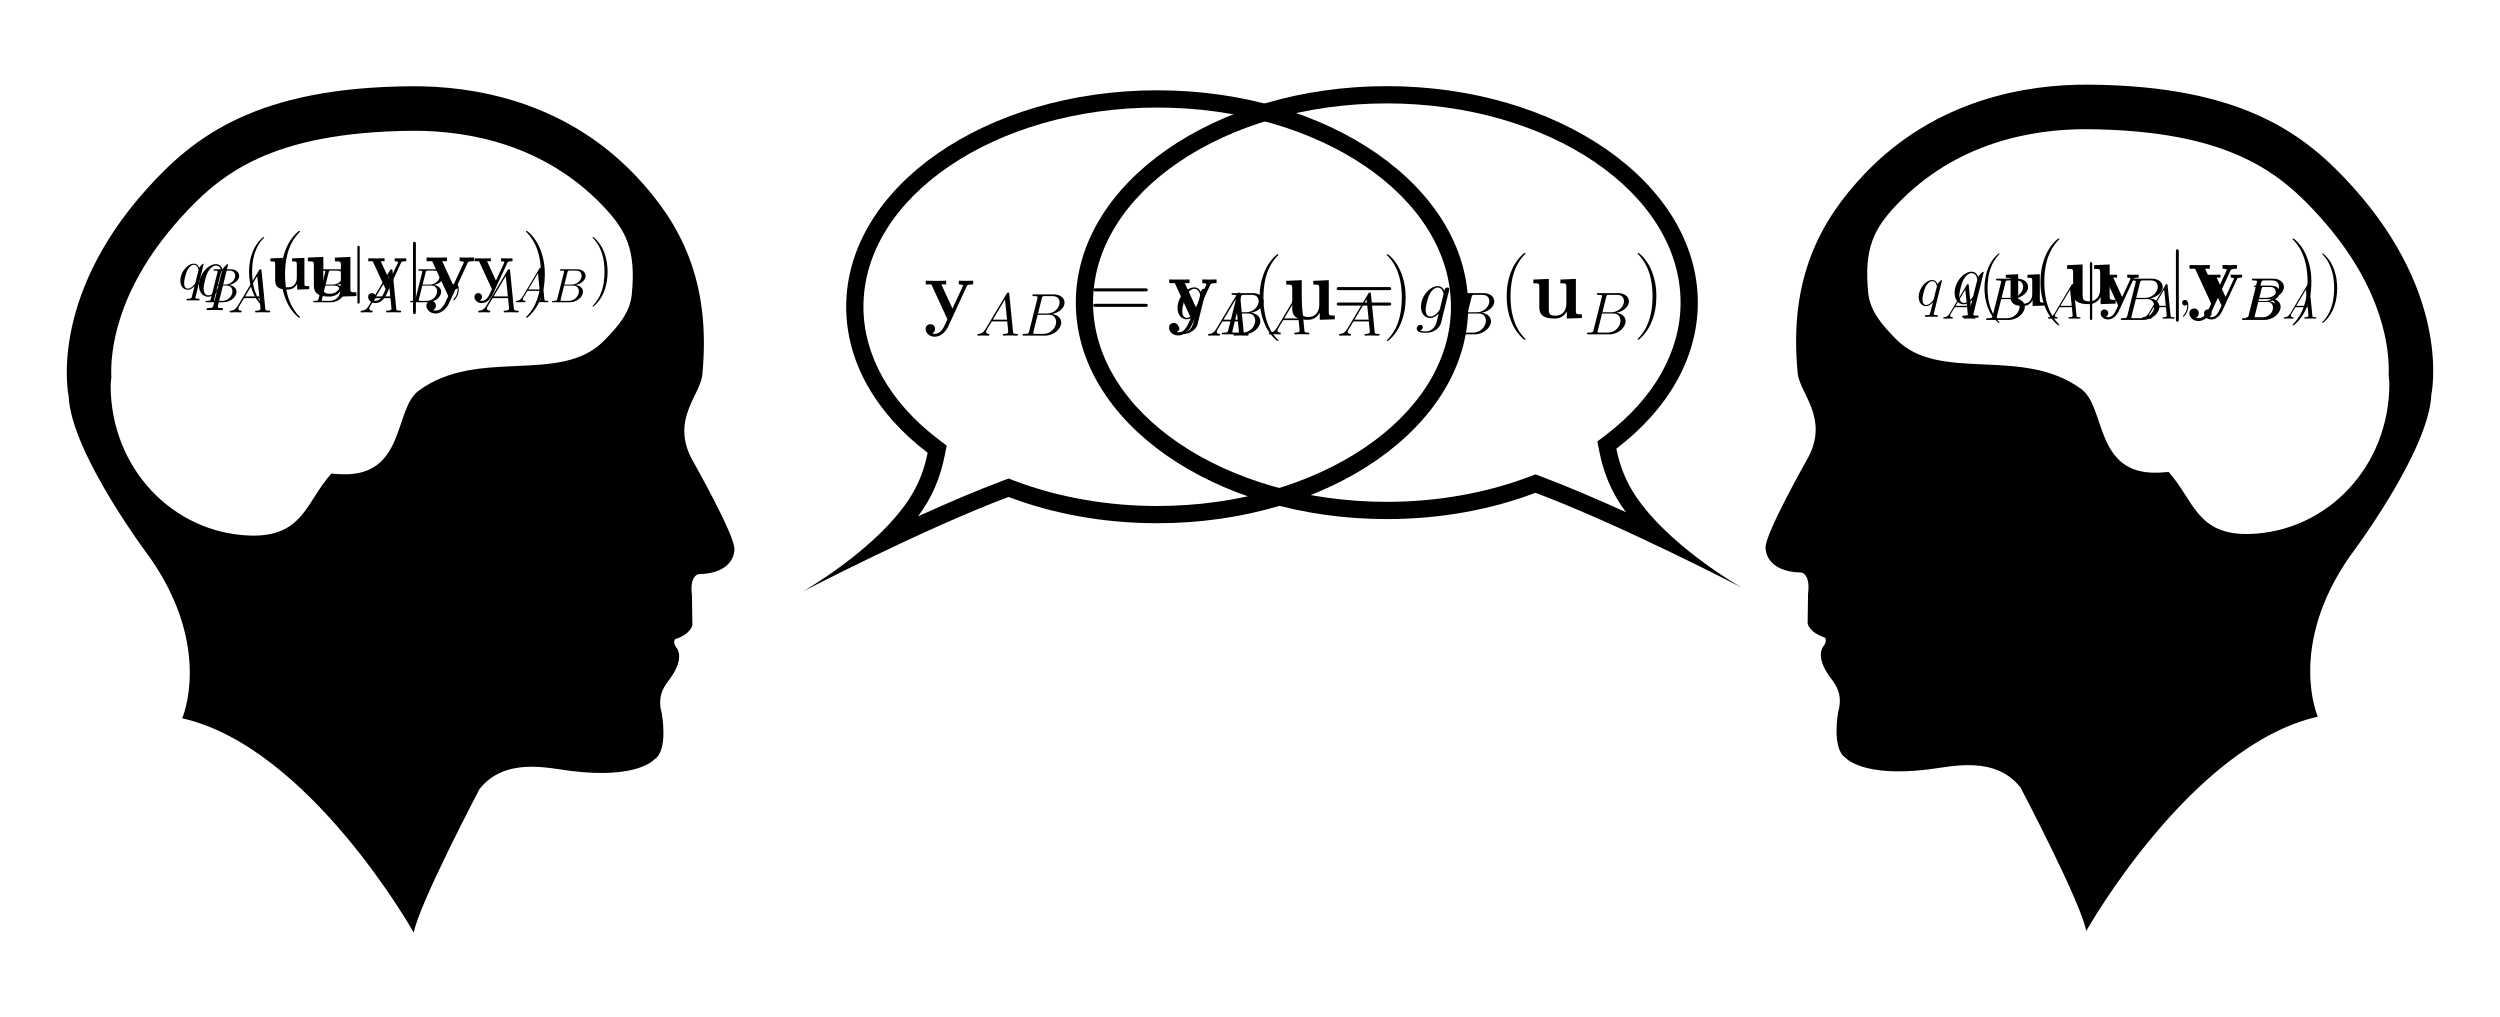 <?xml version="1.0" encoding="UTF-8" standalone="no"?>
<svg
   xmlns:dc="http://purl.org/dc/elements/1.1/"
   xmlns:cc="http://creativecommons.org/ns#"
   xmlns:rdf="http://www.w3.org/1999/02/22-rdf-syntax-ns#"
   xmlns:svg="http://www.w3.org/2000/svg"
   xmlns="http://www.w3.org/2000/svg"
   xmlns:xlink="http://www.w3.org/1999/xlink"
   xmlns:sodipodi="http://sodipodi.sourceforge.net/DTD/sodipodi-0.dtd"
   xmlns:inkscape="http://www.inkscape.org/namespaces/inkscape"
   width="854.982pt"
   height="347.906pt"
   viewBox="0 0 854.982 347.906"
   version="1.1"
   id="svg2"
   inkscape:version="0.91 r13725"
   sodipodi:docname="anne_bob.svg">
  <sodipodi:namedview
     pagecolor="#000000"
     bordercolor="#666666"
     borderopacity="1"
     objecttolerance="10"
     gridtolerance="10"
     guidetolerance="10"
     inkscape:pageopacity="0"
     inkscape:pageshadow="2"
     inkscape:window-width="1006"
     inkscape:window-height="680"
     id="namedview341"
     showgrid="false"
     fit-margin-top="0"
     fit-margin-left="0"
     fit-margin-right="0"
     fit-margin-bottom="0"
     inkscape:zoom="0.53018069"
     inkscape:cx="185.65762"
     inkscape:cy="261.36618"
     inkscape:window-x="502"
     inkscape:window-y="59"
     inkscape:window-maximized="0"
     inkscape:current-layer="svg2" />
  <defs
     id="defs4">
    <g
       id="g6">
      <symbol
         overflow="visible"
         id="glyph0-0"
         style="overflow:visible">
        <path
           style="stroke:none"
           d=""
           id="path9"
           inkscape:connector-curvature="0" />
      </symbol>
      <symbol
         overflow="visible"
         id="glyph0-1"
         style="overflow:visible">
        <path
           style="stroke:none"
           d="m 10.922,-10.688 c 0,-0.109 -0.094,-0.219 -0.219,-0.219 -0.203,0 -1.156,0.891 -1.641,1.766 -0.438,-1.125 -1.203,-1.781 -2.266,-1.781 -2.812,0 -5.828,3.609 -5.828,7.281 0,2.453 1.438,3.891 3.125,3.891 1.312,0 2.406,-1 2.922,-1.562 L 7.031,-1.281 6.094,2.422 5.875,3.328 C 5.656,4.062 5.281,4.062 4.109,4.094 c -0.266,0 -0.516,0 -0.516,0.469 0,0.172 0.141,0.25 0.328,0.25 0.344,0 0.781,-0.047 1.141,-0.047 l 2.516,0 c 0.375,0 0.797,0.047 1.172,0.047 0.141,0 0.438,0 0.438,-0.469 0,-0.25 -0.188,-0.25 -0.562,-0.25 -1.172,0 -1.234,-0.172 -1.234,-0.375 0,-0.125 0.016,-0.156 0.094,-0.469 z M 7.438,-2.953 C 7.312,-2.531 7.312,-2.484 6.969,-2 c -0.547,0.688 -1.641,1.75 -2.812,1.75 -1.016,0 -1.578,-0.922 -1.578,-2.375 0,-1.359 0.766,-4.141 1.234,-5.188 0.844,-1.734 2.016,-2.625 2.984,-2.625 1.625,0 1.953,2.031 1.953,2.234 0,0.031 -0.078,0.344 -0.094,0.391 z m 0,0"
           id="path12"
           inkscape:connector-curvature="0" />
      </symbol>
      <symbol
         overflow="visible"
         id="glyph0-2"
         style="overflow:visible">
        <path
           style="stroke:none"
           d="m 4.828,0.094 c 0,-1.438 -0.469,-2.5 -1.484,-2.5 -0.797,0 -1.188,0.641 -1.188,1.188 C 2.156,-0.672 2.531,0 3.375,0 3.688,0 3.969,-0.094 4.188,-0.328 4.234,-0.375 4.266,-0.375 4.281,-0.375 c 0.062,0 0.062,0.344 0.062,0.469 0,0.828 -0.156,2.438 -1.594,4.047 C 2.484,4.438 2.484,4.484 2.484,4.531 c 0,0.125 0.125,0.25 0.234,0.25 0.203,0 2.109,-1.828 2.109,-4.688 z m 0,0"
           id="path15"
           inkscape:connector-curvature="0" />
      </symbol>
      <symbol
         overflow="visible"
         id="glyph0-3"
         style="overflow:visible">
        <path
           style="stroke:none"
           d="M 8.375,-3.141 C 8.281,-2.75 8.234,-2.656 7.906,-2.281 6.891,-0.969 5.844,-0.5 5.078,-0.5 4.266,-0.5 3.5,-1.141 3.5,-2.844 3.5,-4.156 4.234,-6.938 4.781,-8.047 5.5,-9.438 6.609,-10.438 7.656,-10.438 c 1.641,0 1.953,2.031 1.953,2.188 l -0.062,0.344 z m 1.531,-6.156 c -0.312,-0.719 -1.016,-1.625 -2.25,-1.625 -2.703,0 -5.766,3.391 -5.766,7.078 C 1.891,-1.266 3.438,0 5.031,0 6.344,0 7.516,-1.047 7.953,-1.531 L 7.406,0.688 C 7.062,2.062 6.906,2.672 6.016,3.547 5,4.562 4.062,4.562 3.516,4.562 2.781,4.562 2.156,4.516 1.531,4.312 c 0.797,-0.219 1,-0.922 1,-1.188 0,-0.406 -0.297,-0.797 -0.844,-0.797 -0.594,0 -1.234,0.5 -1.234,1.312 C 0.453,4.656 1.469,5.062 3.562,5.062 6.766,5.062 8.422,3 8.75,1.656 L 11.5,-9.438 c 0.078,-0.297 0.078,-0.344 0.078,-0.406 0,-0.344 -0.281,-0.609 -0.656,-0.609 -0.594,0 -0.938,0.484 -1.016,1.156 z m 0,0"
           id="path18"
           inkscape:connector-curvature="0" />
      </symbol>
      <symbol
         overflow="visible"
         id="glyph1-0"
         style="overflow:visible">
        <path
           style="stroke:none"
           d=""
           id="path21"
           inkscape:connector-curvature="0" />
      </symbol>
      <symbol
         overflow="visible"
         id="glyph1-1"
         style="overflow:visible">
        <path
           style="stroke:none"
           d="M 3.516,-2.297 C 2.781,-1.078 2.094,-0.656 1.094,-0.594 0.875,-0.578 0.703,-0.578 0.703,-0.203 0.703,-0.078 0.812,0 0.953,0 1.328,0 2.25,-0.047 2.625,-0.047 3.219,-0.047 3.891,0 4.469,0 c 0.109,0 0.359,0 0.359,-0.391 0,-0.188 -0.156,-0.203 -0.281,-0.203 -0.484,-0.047 -0.875,-0.219 -0.875,-0.703 0,-0.297 0.125,-0.516 0.391,-0.969 L 5.641,-4.875 l 5.266,0 c 0.016,0.188 0.016,0.344 0.047,0.531 0.062,0.547 0.297,2.688 0.297,3.078 0,0.625 -1.047,0.672 -1.375,0.672 -0.234,0 -0.453,0 -0.453,0.359 C 9.422,0 9.609,0 9.734,0 10.078,0 10.5,-0.047 10.844,-0.047 l 1.172,0 C 13.281,-0.047 14.188,0 14.219,0 c 0.141,0 0.359,0 0.359,-0.391 0,-0.203 -0.188,-0.203 -0.484,-0.203 -1.141,0 -1.156,-0.188 -1.219,-0.812 L 11.609,-14.297 C 11.562,-14.703 11.484,-14.75 11.25,-14.75 c -0.203,0 -0.328,0.047 -0.516,0.359 z m 2.469,-3.172 4.156,-6.953 0.703,6.953 z m 0,0"
           id="path24"
           inkscape:connector-curvature="0" />
      </symbol>
      <symbol
         overflow="visible"
         id="glyph1-2"
         style="overflow:visible">
        <path
           style="stroke:none"
           d="m 7.562,-12.703 c 0.188,-0.766 0.266,-0.812 1.078,-0.812 l 2.672,0 c 2.344,0 2.344,1.984 2.344,2.172 0,1.672 -1.672,3.797 -4.406,3.797 l -2.969,0 z M 11.047,-7.375 c 2.25,-0.406 4.297,-1.984 4.297,-3.875 0,-1.625 -1.422,-2.859 -3.75,-2.859 l -6.641,0 c -0.391,0 -0.578,0 -0.578,0.391 0,0.203 0.188,0.203 0.5,0.203 1.266,0 1.266,0.172 1.266,0.406 0,0.031 0,0.156 -0.094,0.469 L 3.266,-1.531 c -0.188,0.719 -0.234,0.938 -1.672,0.938 -0.391,0 -0.609,0 -0.609,0.359 C 0.984,0 1.109,0 1.531,0 l 7.078,0 c 3.172,0 5.609,-2.391 5.609,-4.484 0,-1.688 -1.5,-2.719 -3.172,-2.891 z M 8.125,-0.594 l -2.797,0 c -0.281,0 -0.328,0 -0.453,-0.031 -0.234,-0.016 -0.25,-0.062 -0.25,-0.219 0,-0.141 0.047,-0.266 0.078,-0.453 L 6.156,-7.125 l 3.875,0 c 2.438,0 2.438,2.266 2.438,2.438 0,1.984 -1.797,4.094 -4.344,4.094 z m 0,0"
           id="path27"
           inkscape:connector-curvature="0" />
      </symbol>
      <symbol
         overflow="visible"
         id="glyph2-0"
         style="overflow:visible">
        <path
           style="stroke:none"
           d=""
           id="path30"
           inkscape:connector-curvature="0" />
      </symbol>
      <symbol
         overflow="visible"
         id="glyph2-1"
         style="overflow:visible">
        <path
           style="stroke:none"
           d="m 9.109,7.266 c 0,-0.031 0,-0.094 -0.094,-0.188 C 7.641,5.688 3.984,1.875 3.984,-7.406 c 0,-9.281 3.609,-13.062 5.062,-14.547 0,-0.031 0.062,-0.094 0.062,-0.188 0,-0.078 -0.094,-0.141 -0.219,-0.141 -0.328,0 -2.844,2.203 -4.312,5.469 -1.484,3.312 -1.906,6.516 -1.906,9.375 0,2.141 0.219,5.766 2,9.609 1.422,3.094 3.859,5.266 4.219,5.266 0.156,0 0.219,-0.062 0.219,-0.172 z m 0,0"
           id="path33"
           inkscape:connector-curvature="0" />
      </symbol>
      <symbol
         overflow="visible"
         id="glyph2-2"
         style="overflow:visible">
        <path
           style="stroke:none"
           d="m 7.828,-7.406 c 0,-2.141 -0.219,-5.766 -2,-9.609 -1.422,-3.094 -3.859,-5.266 -4.219,-5.266 -0.094,0 -0.219,0.031 -0.219,0.172 0,0.062 0.031,0.094 0.062,0.156 1.438,1.484 5.062,5.266 5.062,14.516 0,9.281 -3.594,13.062 -5.062,14.547 -0.031,0.062 -0.062,0.094 -0.062,0.156 0,0.141 0.125,0.172 0.219,0.172 0.328,0 2.859,-2.203 4.312,-5.469 1.484,-3.312 1.906,-6.516 1.906,-9.375 z m 0,0"
           id="path36"
           inkscape:connector-curvature="0" />
      </symbol>
      <symbol
         overflow="visible"
         id="glyph2-3"
         style="overflow:visible">
        <path
           style="stroke:none"
           d="m 19.125,-9.547 c 0.453,0 0.891,0 0.891,-0.516 0,-0.531 -0.5,-0.531 -1,-0.531 l -16.641,0 c -0.5,0 -1,0 -1,0.531 0,0.516 0.438,0.516 0.891,0.516 z M 19.016,-4.25 c 0.5,0 1,0 1,-0.547 0,-0.5 -0.438,-0.5 -0.891,-0.5 l -16.859,0 c -0.453,0 -0.891,0 -0.891,0.5 0,0.547 0.5,0.547 1,0.547 z m 0,0"
           id="path39"
           inkscape:connector-curvature="0" />
      </symbol>
      <symbol
         overflow="visible"
         id="glyph3-0"
         style="overflow:visible">
        <path
           style="stroke:none"
           d=""
           id="path42"
           inkscape:connector-curvature="0" />
      </symbol>
      <symbol
         overflow="visible"
         id="glyph3-1"
         style="overflow:visible">
        <path
           style="stroke:none"
           d="m 10.5,-13.156 0,1.281 c 1.844,0 2.047,0 2.047,1.172 l 0,5.828 c 0,2.25 -1.328,4.078 -3.656,4.078 -2.234,0 -2.344,-0.75 -2.344,-2.391 l 0,-10.203 -5.297,0.234 0,1.281 c 1.844,0 2.047,0 2.047,1.172 l 0,7.047 c 0,2.969 2,3.828 5.188,3.828 0.703,0 2.906,0 4.188,-2.406 l 0.031,0 0,2.406 L 17.844,0 l 0,-1.281 c -1.844,0 -2.047,0 -2.047,-1.156 l 0,-10.953 z m 0,0"
           id="path45"
           inkscape:connector-curvature="0" />
      </symbol>
      <symbol
         overflow="visible"
         id="glyph3-2"
         style="overflow:visible">
        <path
           style="stroke:none"
           d="m 14.719,-11.281 c 0.188,-0.406 0.312,-0.656 2.203,-0.656 l 0,-1.266 c -1,0.047 -1.125,0.047 -2.344,0.047 -0.797,0 -0.859,0 -2.562,-0.047 l 0,1.266 c 0.031,0 1.438,0 1.438,0.391 0,0.094 -0.094,0.266 -0.125,0.359 l -3.484,7.5 -3.797,-8.25 1.625,0 0,-1.266 c -0.703,0.047 -2.734,0.047 -3.562,0.047 -0.859,0 -2.625,0 -3.391,-0.047 l 0,1.266 1.906,0 L 8.125,0 C 7.969,0.359 7.562,1.219 7.406,1.578 6.781,2.922 5.828,4.969 3.75,4.969 c -0.125,0 -0.484,0 -0.812,-0.172 C 3,4.766 3.891,4.406 3.891,3.266 c 0,-0.969 -0.703,-1.594 -1.594,-1.594 -0.922,0 -1.641,0.625 -1.641,1.625 0,1.406 1.312,2.656 3.094,2.656 2.438,0 4.047,-2.203 4.641,-3.516 z m 0,0"
           id="path48"
           inkscape:connector-curvature="0" />
      </symbol>
      <symbol
         overflow="visible"
         id="glyph4-0"
         style="overflow:visible">
        <path
           style="stroke:none"
           d=""
           id="path51"
           inkscape:connector-curvature="0" />
      </symbol>
      <symbol
         overflow="visible"
         id="glyph4-1"
         style="overflow:visible">
        <path
           style="stroke:none"
           d="m 3.938,-17.688 c 0,-0.453 0,-0.891 -0.5,-0.891 -0.484,0 -0.484,0.438 -0.484,0.891 l 0,22.984 c 0,0.453 0,0.891 0.484,0.891 0.5,0 0.5,-0.438 0.5,-0.891 z m 0,0"
           id="path54"
           inkscape:connector-curvature="0" />
      </symbol>
    </g>
    <clipPath
       id="clip1">
      <path
         d="m 264,326 8,0 0,30.105 -8,0 z m 0,0"
         id="path57"
         inkscape:connector-curvature="0" />
    </clipPath>
    <clipPath
       id="clip2">
      <path
         d="m 309,326 7,0 0,30.105 -7,0 z m 0,0"
         id="path60"
         inkscape:connector-curvature="0" />
    </clipPath>
    <filter
       style="color-interpolation-filters:sRGB"
       inkscape:label="Invert"
       id="filter4267">
      <feColorMatrix
         type="hueRotate"
         values="180"
         result="color1"
         id="feColorMatrix4269" />
      <feColorMatrix
         values="-1 0 0 0 1 0 -1 0 0 1 0 0 -1 0 1 -0.21 -0.72 -0.07 2 0 "
         result="color2"
         id="feColorMatrix4271" />
    </filter>
    <filter
       style="color-interpolation-filters:sRGB"
       inkscape:label="Invert"
       id="filter4273">
      <feColorMatrix
         type="hueRotate"
         values="180"
         result="color1"
         id="feColorMatrix4275" />
      <feColorMatrix
         values="-1 0 0 0 1 0 -1 0 0 1 0 0 -1 0 1 -0.21 -0.72 -0.07 2 0 "
         result="color2"
         id="feColorMatrix4277" />
    </filter>
    <filter
       style="color-interpolation-filters:sRGB"
       inkscape:label="Invert"
       id="filter4279">
      <feColorMatrix
         type="hueRotate"
         values="180"
         result="color1"
         id="feColorMatrix4281" />
      <feColorMatrix
         values="-1 0 0 0 1 0 -1 0 0 1 0 0 -1 0 1 -0.21 -0.72 -0.07 2 0 "
         result="color2"
         id="feColorMatrix4283" />
    </filter>
    <filter
       style="color-interpolation-filters:sRGB"
       inkscape:label="Invert"
       id="filter4285">
      <feColorMatrix
         type="hueRotate"
         values="180"
         result="color1"
         id="feColorMatrix4287" />
      <feColorMatrix
         values="-1 0 0 0 1 0 -1 0 0 1 0 0 -1 0 1 -0.21 -0.72 -0.07 2 0 "
         result="color2"
         id="feColorMatrix4289" />
    </filter>
    <filter
       style="color-interpolation-filters:sRGB"
       inkscape:label="Invert"
       id="filter4291">
      <feColorMatrix
         type="hueRotate"
         values="180"
         result="color1"
         id="feColorMatrix4293" />
      <feColorMatrix
         values="-1 0 0 0 1 0 -1 0 0 1 0 0 -1 0 1 -0.21 -0.72 -0.07 2 0 "
         result="color2"
         id="feColorMatrix4295" />
    </filter>
    <filter
       style="color-interpolation-filters:sRGB"
       inkscape:label="Invert"
       id="filter4297">
      <feColorMatrix
         type="hueRotate"
         values="180"
         result="color1"
         id="feColorMatrix4299" />
      <feColorMatrix
         values="-1 0 0 0 1 0 -1 0 0 1 0 0 -1 0 1 -0.21 -0.72 -0.07 2 0 "
         result="color2"
         id="feColorMatrix4301" />
    </filter>
    <filter
       style="color-interpolation-filters:sRGB"
       inkscape:label="Invert"
       id="filter4303">
      <feColorMatrix
         type="hueRotate"
         values="180"
         result="color1"
         id="feColorMatrix4305" />
      <feColorMatrix
         values="-1 0 0 0 1 0 -1 0 0 1 0 0 -1 0 1 -0.21 -0.72 -0.07 2 0 "
         result="color2"
         id="feColorMatrix4307" />
    </filter>
    <filter
       style="color-interpolation-filters:sRGB"
       inkscape:label="Invert"
       id="filter4309">
      <feColorMatrix
         type="hueRotate"
         values="180"
         result="color1"
         id="feColorMatrix4311" />
      <feColorMatrix
         values="-1 0 0 0 1 0 -1 0 0 1 0 0 -1 0 1 -0.21 -0.72 -0.07 2 0 "
         result="color2"
         id="feColorMatrix4313" />
    </filter>
    <filter
       style="color-interpolation-filters:sRGB"
       inkscape:label="Invert"
       id="filter4315">
      <feColorMatrix
         type="hueRotate"
         values="180"
         result="color1"
         id="feColorMatrix4317" />
      <feColorMatrix
         values="-1 0 0 0 1 0 -1 0 0 1 0 0 -1 0 1 -0.21 -0.72 -0.07 2 0 "
         result="color2"
         id="feColorMatrix4319" />
    </filter>
    <filter
       style="color-interpolation-filters:sRGB"
       inkscape:label="Invert"
       id="filter4321">
      <feColorMatrix
         type="hueRotate"
         values="180"
         result="color1"
         id="feColorMatrix4323" />
      <feColorMatrix
         values="-1 0 0 0 1 0 -1 0 0 1 0 0 -1 0 1 -0.21 -0.72 -0.07 2 0 "
         result="color2"
         id="feColorMatrix4325" />
    </filter>
  </defs>
  <g
     id="uagya"
     transform="translate(45.324,-1.517)"
     style="filter:url(#filter4267)">
    <g
       transform="translate(-150.892,67.901)"
       style="fill:#000000;fill-opacity:1"
       id="g63">
      <use
         xlink:href="#glyph0-1"
         x="172.641"
         y="34.87"
         id="use65"
         width="100%"
         height="100%" />
    </g>
    <g
       transform="translate(-150.892,67.901)"
       style="fill:#000000;fill-opacity:1"
       id="g67">
      <use
         xlink:href="#glyph1-1"
         x="183.402"
         y="40.451"
         id="use69"
         width="100%"
         height="100%" />
    </g>
    <g
       transform="translate(-150.892,67.901)"
       style="fill:#000000;fill-opacity:1"
       id="g71">
      <use
         xlink:href="#glyph2-1"
         x="199.067"
         y="34.87"
         id="use73"
         width="100%"
         height="100%" />
    </g>
    <g
       transform="translate(-150.892,67.901)"
       style="fill:#000000;fill-opacity:1"
       id="g75">
      <use
         xlink:href="#glyph3-1"
         x="209.601"
         y="34.87"
         id="use77"
         width="100%"
         height="100%" />
    </g>
    <g
       transform="translate(-150.892,67.901)"
       style="fill:#000000;fill-opacity:1"
       id="g79">
      <use
         xlink:href="#glyph1-1"
         x="228.194"
         y="40.451"
         id="use81"
         width="100%"
         height="100%" />
    </g>
    <g
       transform="translate(-150.892,67.901)"
       style="fill:#000000;fill-opacity:1"
       id="g83">
      <use
         xlink:href="#glyph4-1"
         x="243.859"
         y="34.87"
         id="use85"
         width="100%"
         height="100%" />
    </g>
    <g
       transform="translate(-150.892,67.901)"
       style="fill:#000000;fill-opacity:1"
       id="g87">
      <use
         xlink:href="#glyph3-2"
         x="250.744"
         y="34.87"
         id="use89"
         width="100%"
         height="100%" />
    </g>
    <g
       transform="translate(-150.892,67.901)"
       style="fill:#000000;fill-opacity:1"
       id="g91">
      <use
         xlink:href="#glyph1-1"
         x="268.407"
         y="40.451"
         id="use93"
         width="100%"
         height="100%" />
    </g>
    <g
       transform="translate(-150.892,67.901)"
       style="fill:#000000;fill-opacity:1"
       id="g95">
      <use
         xlink:href="#glyph2-2"
         x="284.072"
         y="34.87"
         id="use97"
         width="100%"
         height="100%" />
    </g>
  </g>
  <g
     id="ubgyb"
     transform="translate(647.605,-43.766)"
     style="filter:url(#filter4273)">
    <g
       transform="translate(-150.892,67.901)"
       style="fill:#000000;fill-opacity:1"
       id="g99">
      <use
         xlink:href="#glyph0-1"
         x="170.772"
         y="79.702"
         id="use101"
         width="100%"
         height="100%" />
    </g>
    <g
       transform="translate(-150.892,67.901)"
       style="fill:#000000;fill-opacity:1"
       id="g103">
      <use
         xlink:href="#glyph1-2"
         x="181.533"
         y="85.283"
         id="use105"
         width="100%"
         height="100%" />
    </g>
    <g
       transform="translate(-150.892,67.901)"
       style="fill:#000000;fill-opacity:1"
       id="g107">
      <use
         xlink:href="#glyph2-1"
         x="198.444"
         y="79.701"
         id="use109"
         width="100%"
         height="100%" />
    </g>
    <g
       transform="translate(-150.892,67.901)"
       style="fill:#000000;fill-opacity:1"
       id="g111">
      <use
         xlink:href="#glyph3-1"
         x="208.978"
         y="79.701"
         id="use113"
         width="100%"
         height="100%" />
    </g>
    <g
       transform="translate(-150.892,67.901)"
       style="fill:#000000;fill-opacity:1"
       id="g115">
      <use
         xlink:href="#glyph1-2"
         x="227.571"
         y="85.283"
         id="use117"
         width="100%"
         height="100%" />
    </g>
    <g
       transform="translate(-150.892,67.901)"
       style="fill:#000000;fill-opacity:1"
       id="g119">
      <use
         xlink:href="#glyph4-1"
         x="244.482"
         y="79.701"
         id="use121"
         width="100%"
         height="100%" />
    </g>
    <g
       transform="translate(-150.892,67.901)"
       style="fill:#000000;fill-opacity:1"
       id="g123">
      <use
         xlink:href="#glyph3-2"
         x="251.367"
         y="79.701"
         id="use125"
         width="100%"
         height="100%" />
    </g>
    <g
       transform="translate(-150.892,67.901)"
       style="fill:#000000;fill-opacity:1"
       id="g127">
      <use
         xlink:href="#glyph1-2"
         x="269.03"
         y="85.283"
         id="use129"
         width="100%"
         height="100%" />
    </g>
    <g
       transform="translate(-150.892,67.901)"
       style="fill:#000000;fill-opacity:1"
       id="g131">
      <use
         xlink:href="#glyph2-2"
         x="285.941"
         y="79.701"
         id="use133"
         width="100%"
         height="100%" />
    </g>
  </g>
  <g
     id="ga"
     transform="translate(316.93,-262.56)"
     style="filter:url(#filter4279)">
    <g
       transform="translate(-150.892,67.901)"
       style="fill:#000000;fill-opacity:1"
       id="g259">
      <use
         xlink:href="#glyph3-2"
         x="149.854"
         y="303.861"
         id="use261"
         width="100%"
         height="100%" />
    </g>
    <g
       transform="translate(-150.892,67.901)"
       style="fill:#000000;fill-opacity:1"
       id="g263">
      <use
         xlink:href="#glyph1-1"
         x="167.517"
         y="309.443"
         id="use265"
         width="100%"
         height="100%" />
      <use
         xlink:href="#glyph1-2"
         x="182.683"
         y="309.443"
         id="use267"
         width="100%"
         height="100%" />
    </g>
    <g
       transform="translate(-150.892,67.901)"
       style="fill:#000000;fill-opacity:1"
       id="g269">
      <use
         xlink:href="#glyph2-3"
         x="206.48"
         y="303.861"
         id="use271"
         width="100%"
         height="100%" />
    </g>
    <g
       transform="translate(-150.892,67.901)"
       style="fill:#000000;fill-opacity:1"
       id="g273">
      <use
         xlink:href="#glyph0-3"
         x="234.779"
         y="303.861"
         id="use275"
         width="100%"
         height="100%" />
    </g>
    <g
       transform="translate(-150.892,67.901)"
       style="fill:#000000;fill-opacity:1"
       id="g277">
      <use
         xlink:href="#glyph1-1"
         x="246.401"
         y="309.443"
         id="use279"
         width="100%"
         height="100%" />
    </g>
    <g
       transform="translate(-150.892,67.901)"
       style="fill:#000000;fill-opacity:1"
       id="g281">
      <use
         xlink:href="#glyph2-1"
         x="262.066"
         y="303.861"
         id="use283"
         width="100%"
         height="100%" />
    </g>
    <g
       transform="translate(-150.892,67.901)"
       style="fill:#000000;fill-opacity:1"
       id="g285">
      <use
         xlink:href="#glyph3-1"
         x="272.601"
         y="303.861"
         id="use287"
         width="100%"
         height="100%" />
    </g>
    <g
       transform="translate(-150.892,67.901)"
       style="fill:#000000;fill-opacity:1"
       id="g289">
      <use
         xlink:href="#glyph1-1"
         x="291.194"
         y="309.443"
         id="use291"
         width="100%"
         height="100%" />
    </g>
    <g
       transform="translate(-150.892,67.901)"
       style="fill:#000000;fill-opacity:1"
       id="g293">
      <use
         xlink:href="#glyph2-2"
         x="306.858"
         y="303.861"
         id="use295"
         width="100%"
         height="100%" />
    </g>
  </g>
  <g
     id="ubgybyab"
     transform="matrix(0.8,0,0,0.8,69.242,-55.049)"
     style="filter:url(#filter4285)">
    <g
       transform="translate(-150.892,67.901)"
       style="fill:#000000;fill-opacity:1"
       id="g135">
      <use
         xlink:href="#glyph0-1"
         x="140.465"
         y="124.533"
         id="use137"
         width="100%"
         height="100%" />
    </g>
    <g
       transform="translate(-150.892,67.901)"
       style="fill:#000000;fill-opacity:1"
       id="g139">
      <use
         xlink:href="#glyph1-2"
         x="151.226"
         y="130.115"
         id="use141"
         width="100%"
         height="100%" />
    </g>
    <g
       transform="translate(-150.892,67.901)"
       style="fill:#000000;fill-opacity:1"
       id="g143">
      <use
         xlink:href="#glyph2-1"
         x="168.137"
         y="124.533"
         id="use145"
         width="100%"
         height="100%" />
    </g>
    <g
       transform="translate(-150.892,67.901)"
       style="fill:#000000;fill-opacity:1"
       id="g147">
      <use
         xlink:href="#glyph3-1"
         x="178.672"
         y="124.533"
         id="use149"
         width="100%"
         height="100%" />
    </g>
    <g
       transform="translate(-150.892,67.901)"
       style="fill:#000000;fill-opacity:1"
       id="g151">
      <use
         xlink:href="#glyph1-2"
         x="197.264"
         y="130.115"
         id="use153"
         width="100%"
         height="100%" />
    </g>
    <g
       transform="translate(-150.892,67.901)"
       style="fill:#000000;fill-opacity:1"
       id="g155">
      <use
         xlink:href="#glyph4-1"
         x="214.175"
         y="124.533"
         id="use157"
         width="100%"
         height="100%" />
    </g>
    <g
       transform="translate(-150.892,67.901)"
       style="fill:#000000;fill-opacity:1"
       id="g159">
      <use
         xlink:href="#glyph3-2"
         x="221.06"
         y="124.533"
         id="use161"
         width="100%"
         height="100%" />
    </g>
    <g
       transform="translate(-150.892,67.901)"
       style="fill:#000000;fill-opacity:1"
       id="g163">
      <use
         xlink:href="#glyph1-2"
         x="238.724"
         y="130.115"
         id="use165"
         width="100%"
         height="100%" />
    </g>
    <g
       transform="translate(-150.892,67.901)"
       style="fill:#000000;fill-opacity:1"
       id="g167">
      <use
         xlink:href="#glyph0-2"
         x="255.634"
         y="124.533"
         id="use169"
         width="100%"
         height="100%" />
    </g>
    <g
       transform="translate(-150.892,67.901)"
       style="fill:#000000;fill-opacity:1"
       id="g171">
      <use
         xlink:href="#glyph3-2"
         x="266.507"
         y="124.533"
         id="use173"
         width="100%"
         height="100%" />
    </g>
    <g
       transform="translate(-150.892,67.901)"
       style="fill:#000000;fill-opacity:1"
       id="g175">
      <use
         xlink:href="#glyph1-1"
         x="284.17"
         y="130.115"
         id="use177"
         width="100%"
         height="100%" />
      <use
         xlink:href="#glyph1-2"
         x="299.336"
         y="130.115"
         id="use179"
         width="100%"
         height="100%" />
    </g>
    <g
       transform="translate(-150.892,67.901)"
       style="fill:#000000;fill-opacity:1"
       id="g181">
      <use
         xlink:href="#glyph2-2"
         x="316.248"
         y="124.533"
         id="use183"
         width="100%"
         height="100%" />
    </g>
  </g>
  <g
     id="uagyayba"
     transform="matrix(0.8,0,0,0.8,662.247,-85.315)"
     inkscape:label="#uagyayba"
     style="filter:url(#filter4291)">
    <g
       transform="translate(-150.892,67.901)"
       style="fill:#000000;fill-opacity:1"
       id="g185">
      <use
         xlink:href="#glyph0-1"
         x="142.334"
         y="169.365"
         id="use187"
         width="100%"
         height="100%" />
    </g>
    <g
       transform="translate(-150.892,67.901)"
       style="fill:#000000;fill-opacity:1"
       id="g189">
      <use
         xlink:href="#glyph1-1"
         x="153.095"
         y="174.947"
         id="use191"
         width="100%"
         height="100%" />
    </g>
    <g
       transform="translate(-150.892,67.901)"
       style="fill:#000000;fill-opacity:1"
       id="g193">
      <use
         xlink:href="#glyph2-1"
         x="168.76"
         y="169.365"
         id="use195"
         width="100%"
         height="100%" />
    </g>
    <g
       transform="translate(-150.892,67.901)"
       style="fill:#000000;fill-opacity:1"
       id="g197">
      <use
         xlink:href="#glyph3-1"
         x="179.294"
         y="169.365"
         id="use199"
         width="100%"
         height="100%" />
    </g>
    <g
       transform="translate(-150.892,67.901)"
       style="fill:#000000;fill-opacity:1"
       id="g201">
      <use
         xlink:href="#glyph1-1"
         x="197.887"
         y="174.947"
         id="use203"
         width="100%"
         height="100%" />
    </g>
    <g
       transform="translate(-150.892,67.901)"
       style="fill:#000000;fill-opacity:1"
       id="g205">
      <use
         xlink:href="#glyph4-1"
         x="213.552"
         y="169.365"
         id="use207"
         width="100%"
         height="100%" />
    </g>
    <g
       transform="translate(-150.892,67.901)"
       style="fill:#000000;fill-opacity:1"
       id="g209">
      <use
         xlink:href="#glyph3-2"
         x="220.437"
         y="169.365"
         id="use211"
         width="100%"
         height="100%" />
    </g>
    <g
       transform="translate(-150.892,67.901)"
       style="fill:#000000;fill-opacity:1"
       id="g213">
      <use
         xlink:href="#glyph1-1"
         x="238.101"
         y="174.947"
         id="use215"
         width="100%"
         height="100%" />
    </g>
    <g
       transform="translate(-150.892,67.901)"
       style="fill:#000000;fill-opacity:1"
       id="g217">
      <use
         xlink:href="#glyph0-2"
         x="253.765"
         y="169.365"
         id="use219"
         width="100%"
         height="100%" />
    </g>
    <g
       transform="translate(-150.892,67.901)"
       style="fill:#000000;fill-opacity:1"
       id="g221">
      <use
         xlink:href="#glyph3-2"
         x="264.638"
         y="169.365"
         id="use223"
         width="100%"
         height="100%" />
    </g>
    <g
       transform="translate(-150.892,67.901)"
       style="fill:#000000;fill-opacity:1"
       id="g225">
      <use
         xlink:href="#glyph1-2"
         x="282.301"
         y="174.947"
         id="use227"
         width="100%"
         height="100%" />
    </g>
    <g
       transform="translate(-150.892,67.901)"
       style="fill:#000000;fill-opacity:1"
       id="g229">
      <use
         xlink:href="#glyph1-1"
         x="298.705"
         y="174.947"
         id="use231"
         width="100%"
         height="100%" />
    </g>
    <g
       transform="translate(-150.892,67.901)"
       style="fill:#000000;fill-opacity:1"
       id="g233">
      <use
         xlink:href="#glyph2-2"
         x="314.379"
         y="169.365"
         id="use235"
         width="100%"
         height="100%" />
    </g>
  </g>
  <g
     id="gb"
     transform="translate(401.429,-307.827)"
     style="filter:url(#filter4297)">
    <g
       transform="translate(-150.892,67.901)"
       style="fill:#000000;fill-opacity:1"
       id="g297">
      <use
         xlink:href="#glyph3-2"
         x="148.608"
         y="348.693"
         id="use299"
         width="100%"
         height="100%" />
    </g>
    <g
       transform="translate(-150.892,67.901)"
       style="fill:#000000;fill-opacity:1"
       id="g301">
      <use
         xlink:href="#glyph1-2"
         x="166.271"
         y="354.274"
         id="use303"
         width="100%"
         height="100%" />
    </g>
    <g
       transform="translate(-150.892,67.901)"
       style="fill:#000000;fill-opacity:1"
       id="g305">
      <use
         xlink:href="#glyph1-1"
         x="182.675"
         y="354.274"
         id="use307"
         width="100%"
         height="100%" />
    </g>
    <g
       transform="translate(-150.892,67.901)"
       style="fill:#000000;fill-opacity:1"
       id="g309">
      <use
         xlink:href="#glyph2-3"
         x="205.234"
         y="348.693"
         id="use311"
         width="100%"
         height="100%" />
    </g>
    <g
       transform="translate(-150.892,67.901)"
       style="fill:#000000;fill-opacity:1"
       id="g313">
      <use
         xlink:href="#glyph0-3"
         x="233.533"
         y="348.693"
         id="use315"
         width="100%"
         height="100%" />
    </g>
    <g
       transform="translate(-150.892,67.901)"
       style="fill:#000000;fill-opacity:1"
       id="g317">
      <use
         xlink:href="#glyph1-2"
         x="245.155"
         y="354.274"
         id="use319"
         width="100%"
         height="100%" />
    </g>
    <g
       transform="translate(-150.892,67.901)"
       clip-path="url(#clip1)"
       id="g321"
       style="clip-rule:nonzero">
      <g
         style="fill:#000000;fill-opacity:1"
         id="g323">
        <use
           xlink:href="#glyph2-1"
           x="262.066"
           y="348.693"
           id="use325"
           width="100%"
           height="100%" />
      </g>
    </g>
    <g
       transform="translate(-150.892,67.901)"
       style="fill:#000000;fill-opacity:1"
       id="g327">
      <use
         xlink:href="#glyph3-1"
         x="272.601"
         y="348.693"
         id="use329"
         width="100%"
         height="100%" />
    </g>
    <g
       transform="translate(-150.892,67.901)"
       style="fill:#000000;fill-opacity:1"
       id="g331">
      <use
         xlink:href="#glyph1-2"
         x="291.194"
         y="354.274"
         id="use333"
         width="100%"
         height="100%" />
    </g>
    <g
       transform="translate(-150.892,67.901)"
       clip-path="url(#clip2)"
       id="g335"
       style="clip-rule:nonzero">
      <g
         style="fill:#000000;fill-opacity:1"
         id="g337">
        <use
           xlink:href="#glyph2-2"
           x="308.104"
           y="348.693"
           id="use339"
           width="100%"
           height="100%" />
      </g>
    </g>
  </g>
  <g
     transform="matrix(2.657,0,0,2.657,274.399,30.882)"
     id="g3"
     style="filter:url(#filter4303)">
    <path
       inkscape:connector-curvature="0"
       d="m 45.673,0 c 22.108,0 40.03,12.475 40.03,27.862 0,15.387 -17.922,27.862 -40.03,27.862 -6.931,0 -13.449,-1.227 -19.134,-3.384 C 15.319,56.564 0,64.542 0,64.542 c 0,0 9.989,-5.655 14.107,-12.521 1.052,-1.755 1.668,-3.595 2.021,-5.362 C 9.618,41.704 5.643,35.106 5.643,27.862 5.643,12.475 23.565,0 45.673,0 m 0,2.22 c -20.849,0 -37.811,11.503 -37.811,25.643 0,6.266 3.413,12.314 9.61,17.03 l 1.104,0.841 -0.271,1.36 c -0.445,2.23 -1.217,4.272 -2.294,6.069 -0.341,0.567 -0.717,1.127 -1.12,1.674 3.625,-1.646 7.421,-3.276 10.866,-4.573 l 0.785,-0.296 0.785,0.298 c 5.584,2.119 11.928,3.239 18.346,3.239 20.849,0 37.811,-11.503 37.811,-25.643 C 83.484,13.722 66.522,2.22 45.673,2.22 l 0,0 z"
       id="path5" />
  </g>
  <g
     transform="matrix(-1.6,0,0,1.6,281.736,29.494)"
     id="anne"
     style="filter:url(#filter4309)">
    <g
       id="g5">
      <path
         inkscape:connector-curvature="0"
         d="M 144.797,22.048 C 134.671,10.744 121.269,0.246 88.175,0.002 75.245,-0.099 55.509,2.955 40.153,19.198 30.861,29.014 24.001,41.396 25.968,61.655 c 0.423,4.396 6.695,9.478 2.281,17.973 0,0 -9.466,16.66 -9.14,19.437 0,0 -0.17,5.072 7.675,5.23 0,0 1.958,0.249 1.397,4.573 l -0.088,6.296 c 0,0 0.243,1.888 3.678,3.021 0,0 0.648,0.645 -0.323,1.887 0,0 -1.815,2.016 1.297,6.369 1.154,1.596 3.017,3.6 1.875,7.673 0,0 -1.464,7.929 1.635,9.804 0,0 3.529,4.189 17.726,2.441 4.957,-0.608 14.136,-3.008 19.604,3.849 0,0 13.064,24.825 14.054,30.708 0,0 22.311,-39.689 49.505,-45.821 0,0 -6.619,-14.949 6.868,-34.312 0,0 16.897,-22.295 17.403,-34.556 0.006,-0.008 4.469,-20.653 -16.618,-44.179 z m -22.085,73.99 c -11.49,0.383 -12.068,-7.283 -17.458,-13.25 -0.791,0.055 -1.553,0.131 -2.362,0.155 C 89.405,83.33 91.886,69.007 86.631,65.104 74.029,55.739 56.264,63.874 46.99,54.402 43.997,51.348 41.437,48.441 41.044,44.489 40.094,34.911 42.314,30.758 47.06,25.74 59.745,12.333 76.079,9.517 87.566,9.517 c 30.908,0.225 41.687,9.454 50.145,18.879 13.926,15.552 14.79,28.951 14.577,33.783 0.024,0.587 0.146,1.142 0.146,1.742 0.006,17.725 -13.311,31.556 -29.722,32.117 z"
         id="path7" />
    </g>
  </g>
  <g
     transform="matrix(1.6,0,0,1.6,573.246,28.947)"
     id="bob"
     style="filter:url(#filter4315)">
    <g
       id="g5-1">
      <path
         inkscape:connector-curvature="0"
         d="M 144.797,22.048 C 134.671,10.744 121.269,0.246 88.175,0.002 75.245,-0.099 55.509,2.955 40.153,19.198 30.861,29.014 24.001,41.396 25.968,61.655 c 0.423,4.396 6.695,9.478 2.281,17.973 0,0 -9.466,16.66 -9.14,19.437 0,0 -0.17,5.072 7.675,5.23 0,0 1.958,0.249 1.397,4.573 l -0.088,6.296 c 0,0 0.243,1.888 3.678,3.021 0,0 0.648,0.645 -0.323,1.887 0,0 -1.815,2.016 1.297,6.369 1.154,1.596 3.017,3.6 1.875,7.673 0,0 -1.464,7.929 1.635,9.804 0,0 3.529,4.189 17.726,2.441 4.957,-0.608 14.136,-3.008 19.604,3.849 0,0 13.064,24.825 14.054,30.708 0,0 22.311,-39.689 49.505,-45.821 0,0 -6.619,-14.949 6.868,-34.312 0,0 16.897,-22.295 17.403,-34.556 0.006,-0.008 4.469,-20.653 -16.618,-44.179 z m -22.085,73.99 c -11.49,0.383 -12.068,-7.283 -17.458,-13.25 -0.791,0.055 -1.553,0.131 -2.362,0.155 C 89.405,83.33 91.886,69.007 86.631,65.104 74.029,55.739 56.264,63.874 46.99,54.402 43.997,51.348 41.437,48.441 41.044,44.489 40.094,34.911 42.314,30.758 47.06,25.74 59.745,12.333 76.079,9.517 87.566,9.517 c 30.908,0.225 41.687,9.454 50.145,18.879 13.926,15.552 14.79,28.951 14.577,33.783 0.024,0.587 0.146,1.142 0.146,1.742 0.006,17.725 -13.311,31.556 -29.722,32.117 z"
         id="path7-9" />
    </g>
  </g>
  <g
     transform="matrix(-2.657,0,0,2.657,595.633,29.464)"
     id="bob_speech"
     style="filter:url(#filter4321)">
    <path
       inkscape:connector-curvature="0"
       d="m 45.673,0 c 22.108,0 40.03,12.475 40.03,27.862 0,15.387 -17.922,27.862 -40.03,27.862 -6.931,0 -13.449,-1.227 -19.134,-3.384 C 15.319,56.564 0,64.542 0,64.542 c 0,0 9.989,-5.655 14.107,-12.521 1.052,-1.755 1.668,-3.595 2.021,-5.362 C 9.618,41.704 5.643,35.106 5.643,27.862 5.643,12.475 23.565,0 45.673,0 m 0,2.22 c -20.849,0 -37.811,11.503 -37.811,25.643 0,6.266 3.413,12.314 9.61,17.03 l 1.104,0.841 -0.271,1.36 c -0.445,2.23 -1.217,4.272 -2.294,6.069 -0.341,0.567 -0.717,1.127 -1.12,1.674 3.625,-1.646 7.421,-3.276 10.866,-4.573 l 0.785,-0.296 0.785,0.298 c 5.584,2.119 11.928,3.239 18.346,3.239 20.849,0 37.811,-11.503 37.811,-25.643 C 83.484,13.722 66.522,2.22 45.673,2.22 l 0,0 z"
       id="path5-5" />
  </g>
</svg>
